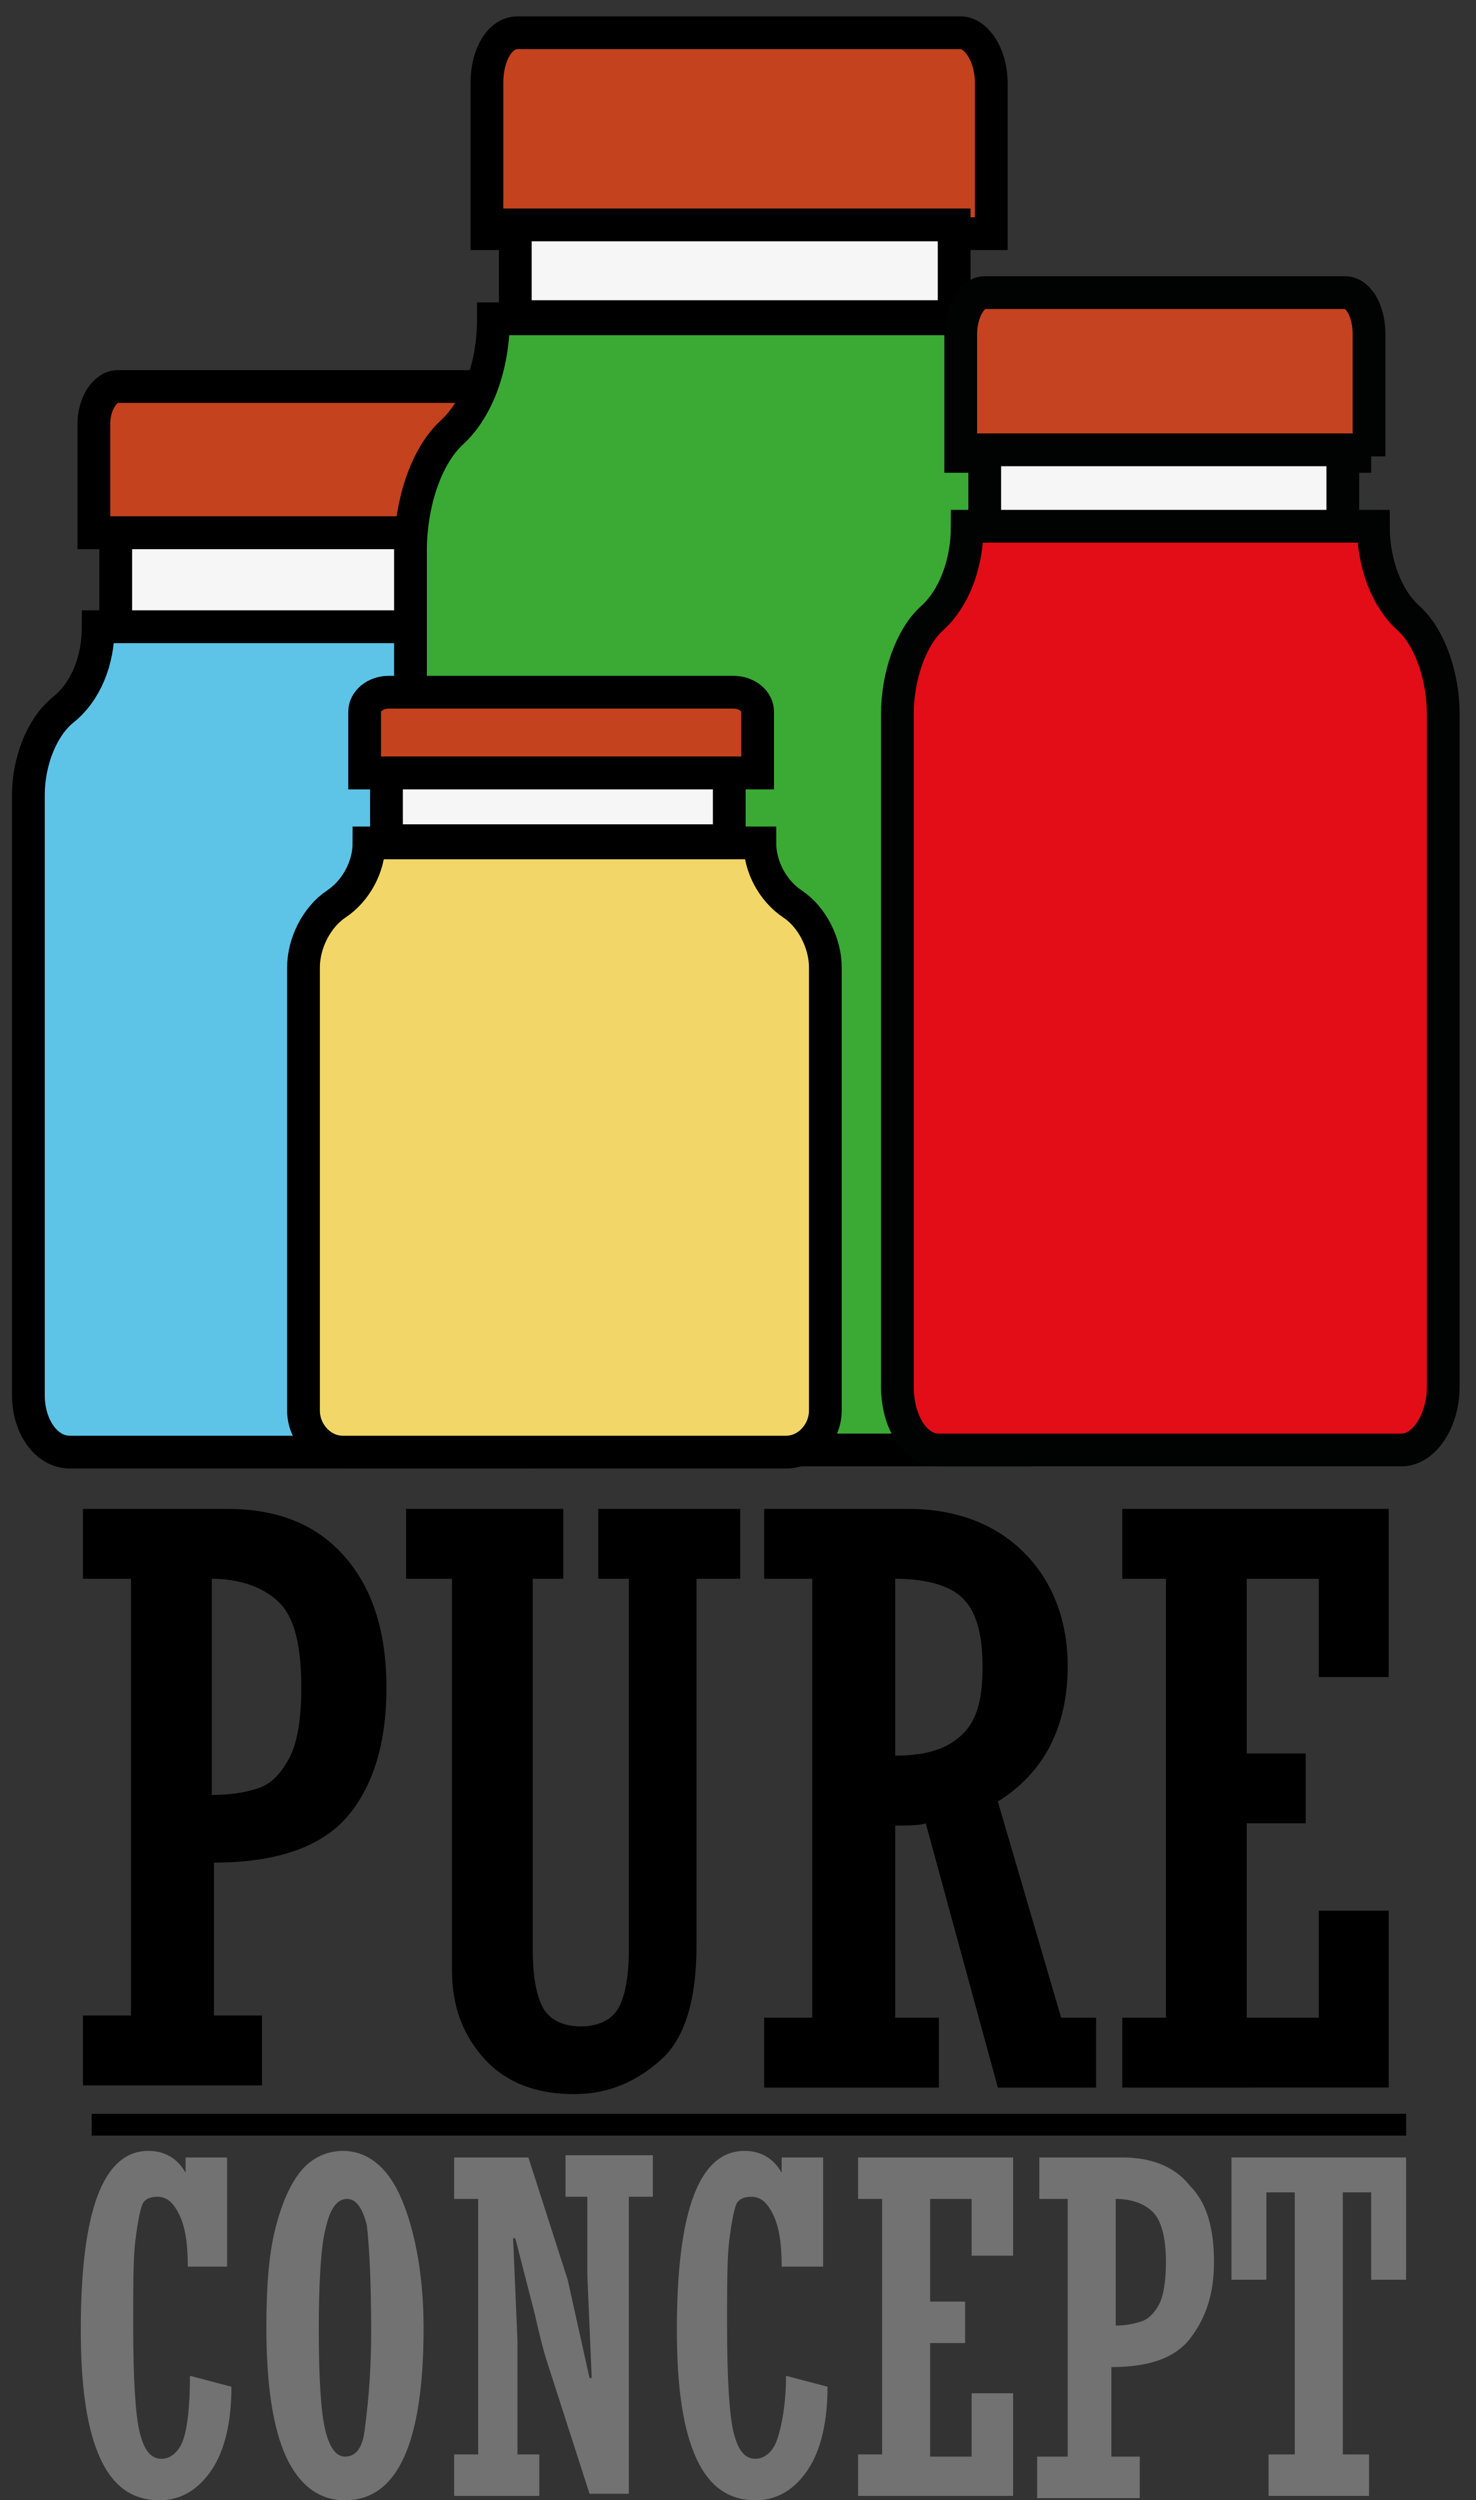 <?xml version="1.0" encoding="utf-8"?>
<!-- Generator: Adobe Illustrator 19.0.0, SVG Export Plug-In . SVG Version: 6.00 Build 0)  -->
<svg version="1.1" xmlns="http://www.w3.org/2000/svg" xmlns:xlink="http://www.w3.org/1999/xlink" x="0px" y="0px"
	 viewBox="0 0 67.6 114.5" style="enable-background:new 0 0 67.6 114.5;" xml:space="preserve">
<rect x="0" y="0" width="67.6" height="114.5" fill="#333333" stroke="none"/>
<style type="text/css">
	.st0{fill:#C5421F;stroke:#000000;stroke-width:1.5;stroke-miterlimit:10;}
	.st1{fill:#5DC4E8;stroke:#000000;stroke-width:1.5;stroke-miterlimit:10;}
	.st2{fill:#F6F6F6;stroke:#000000;stroke-width:1.5;stroke-miterlimit:10;}
	.st3{fill:#3AAA35;stroke:#000000;stroke-width:1.5;stroke-miterlimit:10;}
	.st4{fill:#F2D768;stroke:#000000;stroke-width:1.5;stroke-miterlimit:10;}
	.st5{fill:#C54320;stroke:#010202;stroke-width:1.5;stroke-miterlimit:10;}
	.st6{fill:#E30D18;stroke:#010202;stroke-width:1.5;stroke-miterlimit:10;}
	.st7{fill:#F6F6F6;stroke:#010202;stroke-width:1.5;stroke-miterlimit:10;}
	.st8{fill:#727272;}
	.st9{fill:none;stroke:#000000;stroke-miterlimit:10;}
</style>
<g id="Lager_1">
	<g id="XMLID_1_">
		<path id="XMLID_8_" class="st0" d="M23,24.4H4.3v-5c0-0.9,0.5-1.7,1.1-1.7h16.5c0.6,0,1.1,0.8,1.1,1.7V24.4z"/>
		<path id="XMLID_7_" class="st1" d="M4.5,28.7c0,1.6-0.6,3-1.6,3.8c-1,0.8-1.6,2.4-1.6,3.9v27.5c0,1.4,0.8,2.6,1.9,2.6h10.6h10.6
			c1,0,1.9-1.2,1.9-2.6V36.4c0-1.6-0.6-3.1-1.6-3.9c-1-0.8-1.6-2.2-1.6-3.8H4.5z"/>
		<rect id="XMLID_2_" x="5.3" y="24.4" class="st2" width="16.4" height="4.3"/>
	</g>
</g>
<g id="Lager_3">
	<g id="XMLID_9_">
		<path id="XMLID_40_" class="st0" d="M45.3,10.7h-23V3.8c0-1.3,0.6-2.3,1.4-2.3h20.3c0.7,0,1.4,1,1.4,2.3V10.7z"/>
		<path id="XMLID_39_" class="st3" d="M22.6,14.6c0,2.1-0.7,4.1-1.9,5.2s-1.9,3.3-1.9,5.4v37.7c0,2,1,3.5,2.3,3.5h13h13
			c1.3,0,2.3-1.6,2.3-3.5V25.2c0-2.1-0.7-4.3-1.9-5.4c-1.2-1.1-1.9-3.1-1.9-5.2H22.6z"/>
		<rect id="XMLID_11_" x="23.6" y="10.3" class="st2" width="20.1" height="4.2"/>
	</g>
</g>
<g id="Lager_4">
	<g id="XMLID_3_">
		<path id="XMLID_6_" class="st0" d="M34.6,35.4H16.7v-2.8c0-0.5,0.5-0.9,1.1-0.9h15.8c0.6,0,1.1,0.4,1.1,0.9V35.4z"/>
		<path id="XMLID_5_" class="st4" d="M16.9,38.6c0,1.1-0.6,2.2-1.5,2.8c-0.9,0.6-1.5,1.8-1.5,2.9v20.3c0,1,0.8,1.9,1.8,1.9h10.2H36
			c1,0,1.8-0.9,1.8-1.9V44.3c0-1.1-0.6-2.3-1.5-2.9c-0.9-0.6-1.5-1.7-1.5-2.8H16.9z"/>
		<rect id="XMLID_4_" x="17.7" y="35.4" class="st2" width="15.7" height="3.1"/>
	</g>
</g>
<g id="Lager_5">
	<g id="Lager_6">
		<g id="XMLID_41_">
			<path id="XMLID_44_" class="st5" d="M62.8,20.9H44v-5.6c0-1,0.5-1.9,1.1-1.9h16.5c0.6,0,1.1,0.8,1.1,1.9v5.6H62.8z"/>
			<path id="XMLID_43_" class="st6" d="M44.3,24.1c0,1.7-0.6,3.3-1.6,4.2s-1.6,2.7-1.6,4.4v30.8c0,1.6,0.8,2.9,1.9,2.9h10.6h10.6
				c1,0,1.9-1.3,1.9-2.9V32.7c0-1.7-0.6-3.5-1.6-4.4s-1.6-2.5-1.6-4.2C62.9,24.1,44.3,24.1,44.3,24.1z"/>
			<rect id="XMLID_42_" x="45.1" y="20.6" class="st7" width="16.4" height="3.5"/>
		</g>
	</g>
</g>
<g id="Lager_2">
	<g id="XMLID_28_">
		<path id="XMLID_29_" d="M6,92.4V72.3H3.8v-3.2h6.6c2.3,0,4.1,0.7,5.4,2.2s1.9,3.5,1.9,6c0,2.5-0.6,4.5-1.8,5.9s-3.3,2.1-6.1,2.1v7
			h2.2v3.2H3.8v-3.2H6z M9.7,72.3v9.9c0.8,0,1.5-0.1,2.1-0.3s1-0.6,1.4-1.3s0.6-1.8,0.6-3.3c0-1.9-0.3-3.2-1-3.9S11,72.3,9.7,72.3z"
			/>
		<path id="XMLID_32_" d="M18.6,72.3v-3.2h7.2v3.2h-1.4v17c0,1.3,0.2,2.2,0.5,2.7s0.9,0.8,1.7,0.8c0.8,0,1.4-0.3,1.7-0.8
			s0.5-1.4,0.5-2.7v-17h-1.4v-3.2h6.5v3.2h-2v16.8c0,2.4-0.5,4.2-1.6,5.2s-2.4,1.6-4,1.6c-1.7,0-3.1-0.5-4.1-1.6s-1.5-2.4-1.5-4.1
			V72.3H18.6z"/>
		<path id="XMLID_34_" d="M41,83.6v8.8h2v3.2H35v-3.2h2.2V72.3H35v-3.2h6.6c2.2,0,4,0.7,5.3,2c1.3,1.3,2,3.1,2,5.2
			c0,2.8-1.1,4.9-3.2,6.2l2.9,9.9h1.6v3.2h-4.5l-3.3-12.1C42.1,83.6,41.6,83.6,41,83.6z M41,72.3v8.1c1.4,0,2.4-0.3,3.1-1
			s0.9-1.7,0.9-3.1c0-1.5-0.3-2.5-0.9-3.1S42.4,72.3,41,72.3z"/>
		<path id="XMLID_37_" d="M51.4,95.6v-3.2h2V72.3h-2v-3.2h12.2v7.7h-3.2v-4.5h-3.3v8h2.7v3.2h-2.7v8.9h3.3v-4.9h3.2v8.1H51.4z"/>
	</g>
	<g id="XMLID_10_">
		<path id="XMLID_12_" class="st8" d="M8.7,108.8l1.9,0.5c0,1.6-0.3,2.9-0.9,3.8c-0.6,0.9-1.4,1.4-2.4,1.4c-1.2,0-2.1-0.6-2.7-1.9
			c-0.6-1.3-0.9-3.2-0.9-5.9c0-5.4,1-8.2,3.1-8.2c0.7,0,1.3,0.3,1.7,1h0v-0.7h1.9v5H8.6c0-1-0.1-1.8-0.4-2.4s-0.6-0.8-1-0.8
			c-0.3,0-0.6,0.1-0.7,0.4s-0.2,0.8-0.3,1.6c-0.1,0.8-0.1,2.1-0.1,3.9c0,2.4,0.1,4.1,0.3,4.9c0.2,0.8,0.5,1.2,1,1.2
			c0.4,0,0.8-0.3,1-0.9S8.7,110.1,8.7,108.8z"/>
		<path id="XMLID_14_" class="st8" d="M19.4,106.6c0,5.3-1.2,7.9-3.6,7.9c-1.2,0-2.1-0.7-2.7-2c-0.6-1.3-0.9-3.3-0.9-5.9
			c0-1.8,0.1-3.3,0.4-4.5c0.3-1.2,0.7-2.1,1.2-2.7s1.2-0.9,1.9-0.9c1.1,0,2,0.7,2.6,2S19.4,103.9,19.4,106.6z M14.6,106.7
			c0,2.2,0.1,3.8,0.3,4.6c0.2,0.8,0.5,1.2,0.9,1.2c0.5,0,0.8-0.4,0.9-1.2s0.3-2.3,0.3-4.5c0-2.4-0.1-4.1-0.2-4.9
			c-0.2-0.8-0.5-1.2-0.9-1.2c-0.5,0-0.8,0.5-1,1.4C14.7,102.9,14.6,104.5,14.6,106.7z"/>
		<path id="XMLID_17_" class="st8" d="M20.8,114.3v-1.9h1.1v-11.7h-1.1v-1.9h3.4l1.8,5.6l1,4.5h0.1l-0.2-4.7v-3.6h-1v-1.9h4v1.9
			h-1.1v13.6H27l-1.9-5.9c-0.2-0.6-0.4-1.4-0.6-2.3l-0.9-3.5h-0.1l0.2,4.7v5.2h1v1.9H20.8z"/>
		<path id="XMLID_19_" class="st8" d="M36,108.8l1.9,0.5c0,1.6-0.3,2.9-0.9,3.8c-0.6,0.9-1.4,1.4-2.4,1.4c-1.2,0-2.1-0.6-2.7-1.9
			c-0.6-1.3-0.9-3.2-0.9-5.9c0-5.4,1-8.2,3.1-8.2c0.7,0,1.3,0.3,1.7,1h0v-0.7h1.9v5h-1.9c0-1-0.1-1.8-0.4-2.4s-0.6-0.8-1-0.8
			c-0.3,0-0.6,0.1-0.7,0.4s-0.2,0.8-0.3,1.6c-0.1,0.8-0.1,2.1-0.1,3.9c0,2.4,0.1,4.1,0.3,4.9c0.2,0.8,0.5,1.2,1,1.2
			c0.4,0,0.8-0.3,1-0.9S36,110.1,36,108.8z"/>
		<path id="XMLID_21_" class="st8" d="M39.3,114.3v-1.9h1.1v-11.7h-1.1v-1.9h7.1v4.5h-1.9v-2.6h-1.9v4.7h1.6v1.9h-1.6v5.2h1.9v-2.9
			h1.9v4.7H39.3z"/>
		<path id="XMLID_23_" class="st8" d="M48.9,112.4v-11.7h-1.3v-1.9h3.8c1.3,0,2.4,0.4,3.1,1.3c0.8,0.8,1.1,2,1.1,3.5
			c0,1.5-0.4,2.6-1.1,3.5s-1.9,1.3-3.6,1.3v4.1h1.3v1.9h-4.7v-1.9H48.9z M51.1,100.7v5.8c0.5,0,0.9-0.1,1.2-0.2
			c0.3-0.1,0.6-0.4,0.8-0.8s0.3-1.1,0.3-1.9c0-1.1-0.2-1.9-0.6-2.3C52.4,100.9,51.8,100.7,51.1,100.7z"/>
		<path id="XMLID_26_" class="st8" d="M64.4,98.8v5.6h-1.6v-4h-1.3v12h1.2v1.9h-4.6v-1.9h1.2v-12H58v4h-1.6v-5.6H64.4z"/>
	</g>
	<line id="XMLID_45_" class="st9" x1="4.2" y1="97.3" x2="64.4" y2="97.3"/>
</g>
</svg>
